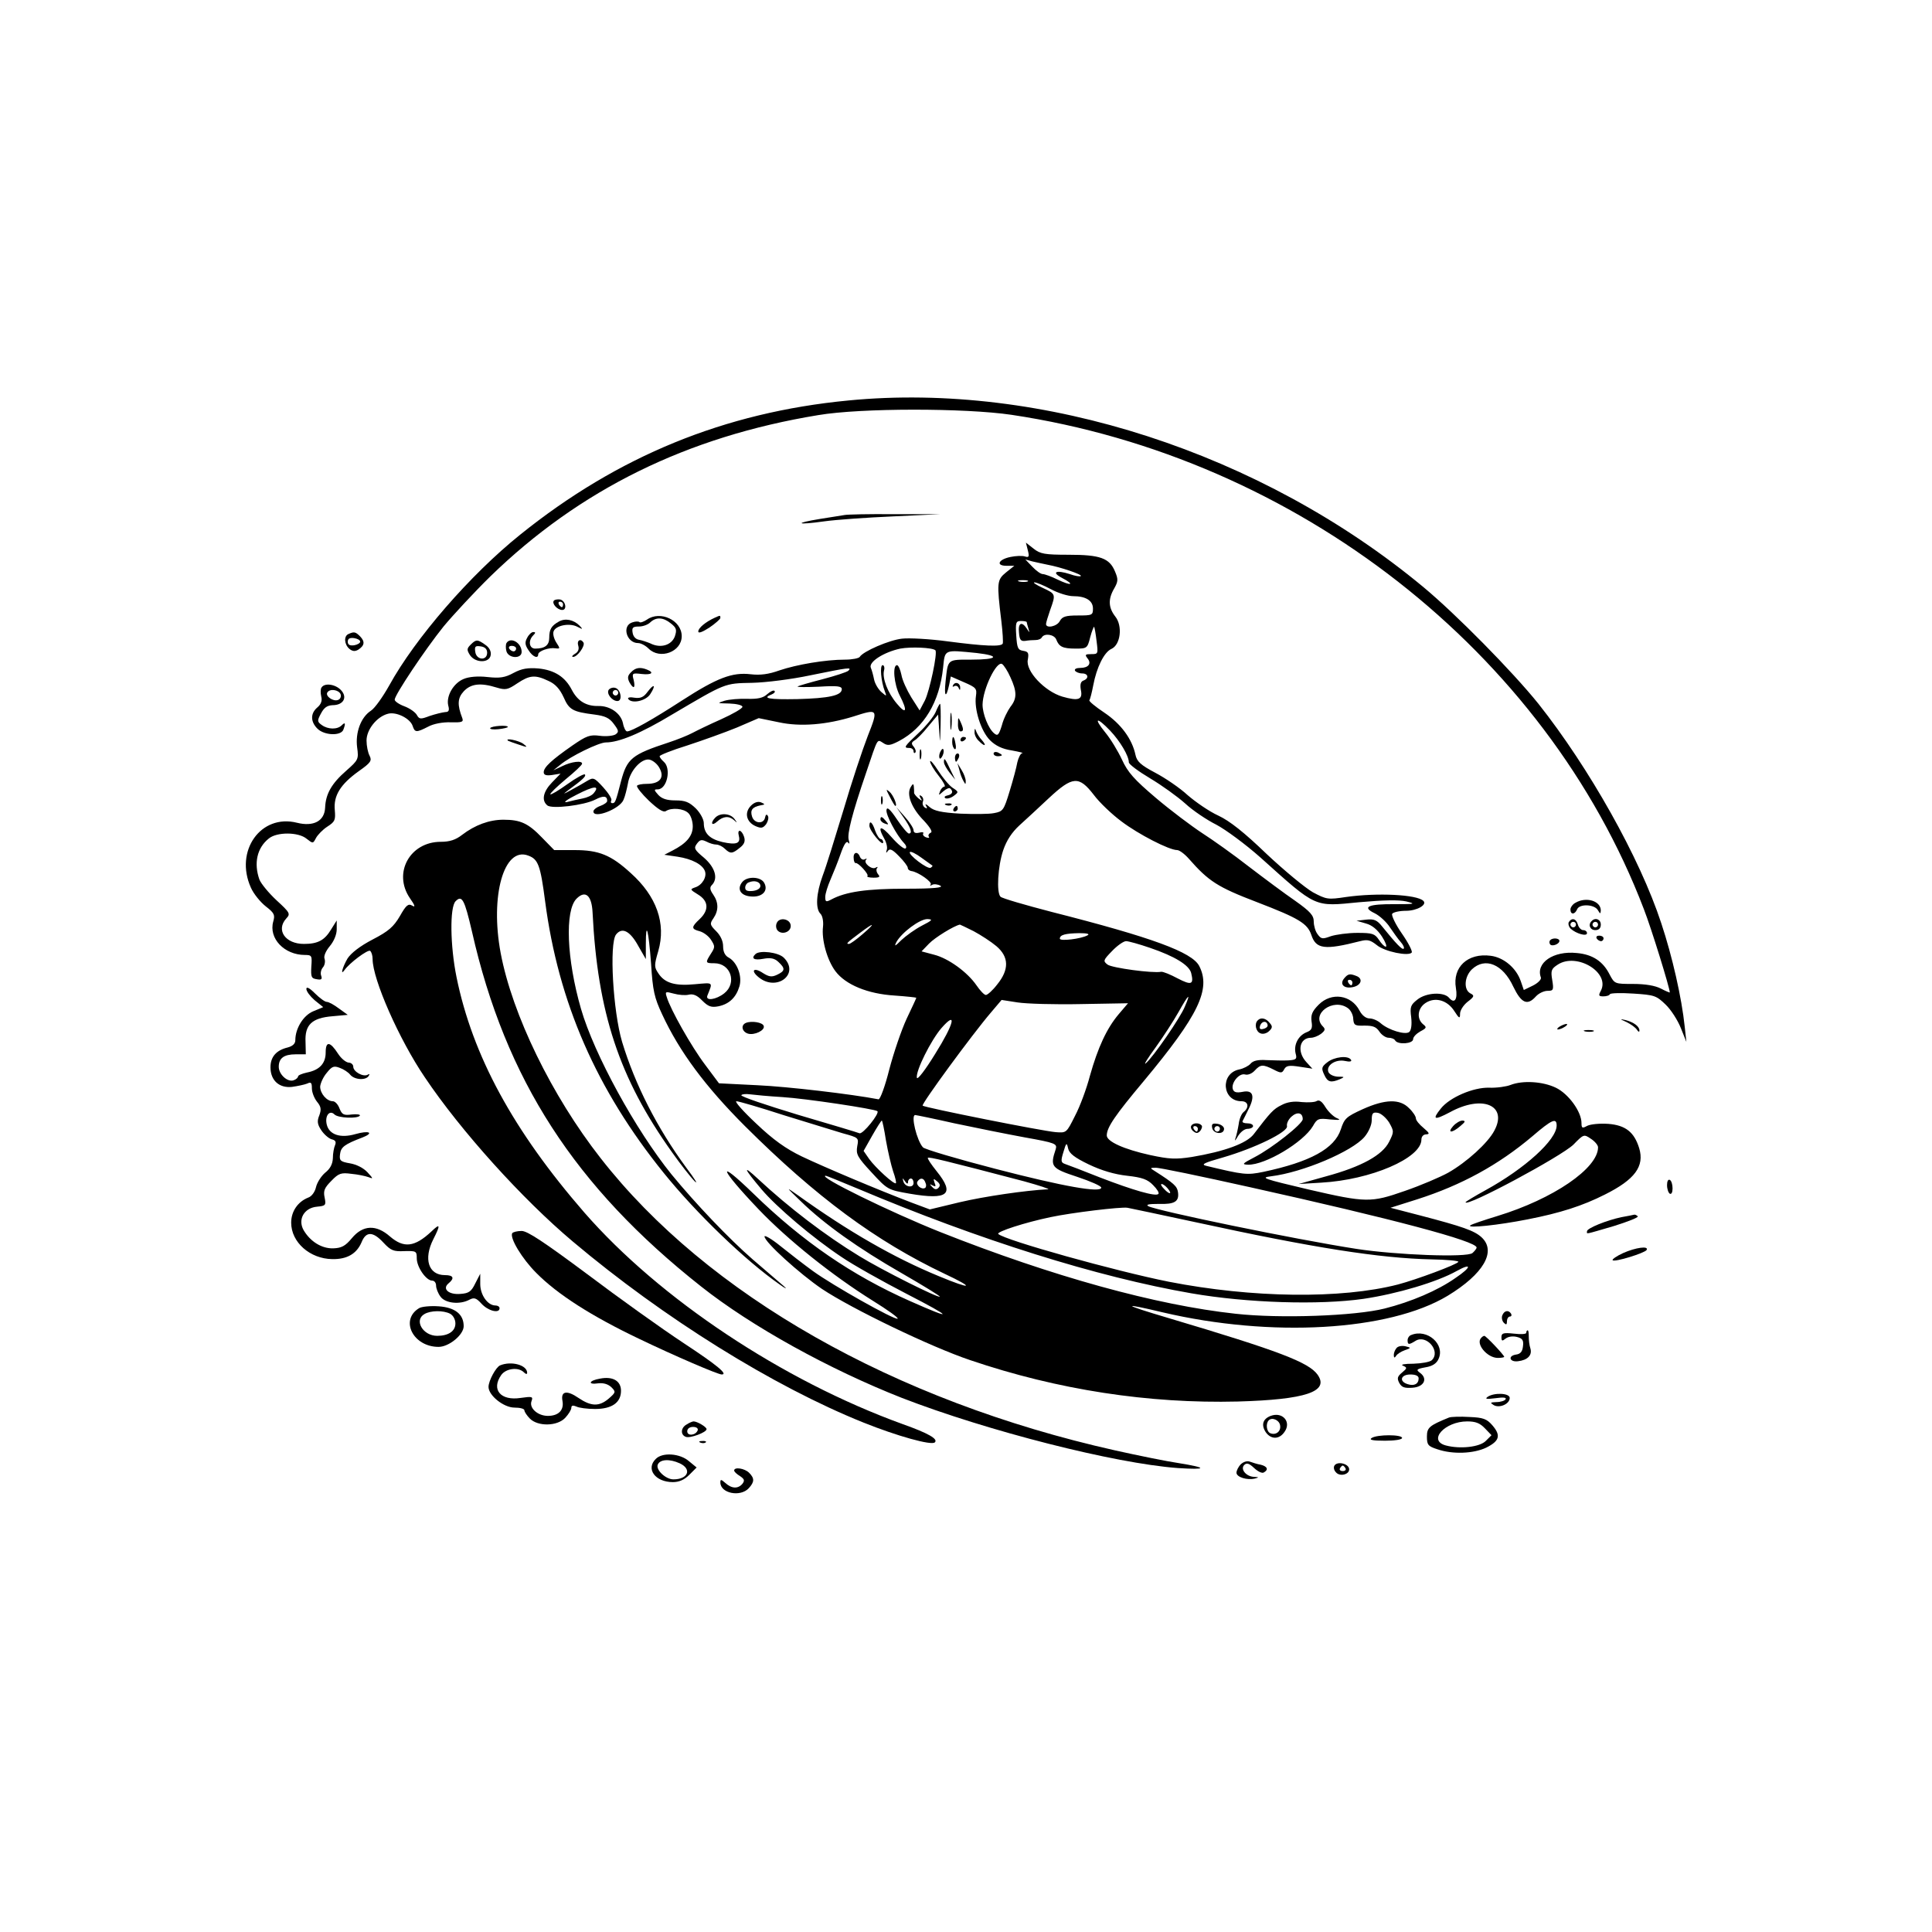 <?xml version="1.0" standalone="no"?>
<!DOCTYPE svg PUBLIC "-//W3C//DTD SVG 20010904//EN"
 "http://www.w3.org/TR/2001/REC-SVG-20010904/DTD/svg10.dtd">
<svg version="1.0" xmlns="http://www.w3.org/2000/svg"
 width="700pt" height="700pt" viewBox="0 0 700 700"
 preserveAspectRatio="xMidYMid meet">
<g transform="translate(0,700) scale(0.1,-0.1)"
fill="#000000" stroke="none">
<path d="M3074 5549 c-449 -43 -836 -202 -1189 -486 -182 -146 -381 -376 -475
-547 -23 -41 -52 -82 -66 -91 -37 -24 -57 -80 -50 -133 6 -43 4 -46 -39 -84
-54 -47 -75 -85 -77 -134 -2 -49 -42 -70 -102 -55 -131 33 -227 -102 -167
-235 10 -23 35 -53 54 -68 31 -24 34 -31 27 -55 -17 -61 40 -121 115 -121 25
0 26 -3 23 -42 -2 -38 0 -43 20 -46 16 -3 20 0 16 12 -4 9 -1 23 6 31 7 8 9
22 6 31 -4 9 4 28 19 46 15 18 25 42 25 61 l0 32 -20 -32 c-24 -40 -48 -53
-99 -53 -67 0 -102 50 -64 92 16 17 14 21 -35 66 -28 26 -56 60 -62 75 -21 59
-9 115 34 149 29 24 107 24 137 -1 23 -18 23 -18 34 3 6 11 24 30 41 41 28 18
30 24 27 60 -5 52 20 93 87 141 44 31 48 38 39 56 -6 11 -11 36 -11 55 0 40
38 87 78 97 30 8 80 -17 89 -44 8 -24 13 -25 56 -3 20 11 54 17 82 16 41 -1
47 1 42 15 -19 49 -17 73 5 97 26 28 61 32 119 14 33 -10 41 -8 75 15 45 30
65 32 113 9 25 -11 41 -29 55 -59 20 -46 33 -53 112 -63 38 -5 54 -12 70 -34
18 -24 19 -29 6 -38 -8 -5 -34 -8 -56 -5 -37 5 -49 0 -100 -35 -76 -53 -104
-79 -104 -97 0 -10 9 -13 30 -10 l31 5 -31 -32 c-32 -33 -39 -65 -17 -83 16
-14 133 0 174 21 29 15 43 14 43 -5 0 -5 -11 -13 -25 -18 -14 -5 -25 -14 -25
-20 0 -28 96 9 109 42 6 13 12 39 16 59 7 46 48 91 77 87 12 -2 29 -15 37 -30
20 -35 2 -58 -45 -58 -18 0 -34 -3 -36 -7 -2 -5 17 -29 43 -54 33 -31 52 -43
61 -38 21 14 65 10 82 -7 9 -8 16 -30 16 -48 0 -35 -23 -62 -74 -88 l-29 -15
48 -7 c52 -8 90 -28 99 -52 8 -21 -10 -51 -35 -59 -20 -7 -19 -8 10 -26 38
-23 41 -56 6 -89 -31 -29 -31 -36 0 -44 14 -4 32 -17 41 -31 15 -23 15 -27 0
-50 -21 -33 -21 -35 12 -35 60 0 83 -72 36 -109 -29 -23 -69 -29 -61 -8 20 50
23 47 -45 41 -72 -7 -110 4 -133 40 -15 22 -15 29 0 80 29 100 -6 199 -100
283 -71 65 -115 83 -203 83 l-74 0 -44 45 c-50 52 -78 65 -140 65 -51 0 -103
-19 -150 -55 -23 -18 -45 -25 -77 -25 -112 0 -174 -113 -112 -204 19 -27 21
-35 8 -27 -14 8 -22 1 -44 -38 -23 -39 -41 -55 -99 -85 -46 -24 -78 -49 -91
-69 -18 -31 -27 -64 -11 -42 18 26 84 75 93 70 5 -4 9 -17 9 -30 0 -73 96
-291 189 -428 130 -194 354 -442 536 -595 330 -278 727 -525 1053 -656 122
-49 247 -84 259 -72 13 12 -23 33 -116 66 -436 158 -881 454 -1154 767 -257
296 -405 568 -463 853 -23 113 -25 254 -3 275 23 23 32 6 59 -110 121 -536
373 -925 830 -1286 183 -145 466 -301 728 -404 310 -120 770 -237 999 -254
108 -7 109 1 3 18 -41 6 -145 27 -230 46 -800 179 -1478 564 -1864 1059 -177
226 -320 520 -362 743 -39 208 12 387 100 353 36 -13 44 -35 61 -165 48 -367
186 -683 430 -985 118 -146 294 -316 420 -404 22 -16 29 -18 15 -6 -14 12 -65
56 -114 98 -85 74 -206 201 -293 307 -130 161 -280 434 -328 600 -52 180 -59
356 -16 399 32 32 55 12 58 -50 18 -362 96 -600 288 -869 31 -44 68 -91 82
-105 14 -14 0 9 -31 50 -105 143 -185 300 -232 455 -33 111 -47 356 -22 389
22 28 51 13 81 -42 l27 -47 0 54 c0 90 10 51 19 -71 6 -98 12 -123 40 -183 63
-136 157 -262 300 -405 259 -258 475 -417 723 -535 113 -53 100 -59 -20 -9
-163 67 -328 162 -512 294 -44 31 -44 31 11 -22 85 -83 209 -171 366 -261 78
-45 140 -83 138 -85 -5 -6 -211 97 -292 147 -123 75 -253 174 -367 280 -57 53
-52 39 13 -38 55 -65 187 -177 291 -246 41 -28 146 -87 235 -133 169 -87 174
-98 12 -26 -210 93 -389 216 -566 388 -138 134 -125 94 17 -55 106 -111 266
-239 413 -331 55 -34 97 -64 91 -66 -13 -4 -234 120 -307 173 -33 24 -86 65
-117 90 -32 26 -58 41 -58 35 0 -20 127 -135 208 -190 108 -72 394 -210 537
-258 318 -108 647 -158 970 -150 246 7 332 36 289 97 -32 45 -139 86 -539 205
-169 50 -177 58 -22 21 392 -92 819 -68 1032 60 130 79 178 161 123 212 -26
24 -69 39 -222 79 l-108 28 98 31 c159 51 293 124 416 228 71 61 88 68 88 39
0 -52 -115 -156 -257 -234 -40 -22 -73 -42 -73 -44 0 -20 347 166 391 209 37
38 38 38 63 21 14 -9 26 -23 26 -31 0 -76 -162 -187 -365 -249 -49 -15 -94
-30 -98 -34 -13 -11 102 1 208 22 118 23 199 49 280 90 108 54 144 102 124
168 -18 58 -49 83 -112 88 -31 2 -63 -1 -76 -7 -18 -10 -21 -9 -21 10 0 41
-47 106 -93 128 -48 23 -120 27 -164 10 -15 -6 -50 -11 -77 -10 -57 2 -144
-35 -176 -76 -32 -40 -24 -43 33 -13 118 65 211 25 161 -67 -23 -44 -100 -114
-167 -152 -29 -16 -99 -46 -157 -66 -123 -43 -140 -43 -348 5 -165 39 -177 43
-137 48 115 14 294 90 339 143 15 18 26 43 26 60 0 26 4 30 22 27 12 -2 30
-18 41 -35 18 -32 18 -34 0 -70 -24 -48 -99 -90 -228 -125 l-100 -28 82 5
c180 10 363 89 363 156 0 11 7 19 18 19 13 1 11 5 -10 23 -16 13 -28 28 -28
35 0 7 -11 24 -25 37 -33 34 -86 33 -168 -4 -59 -27 -66 -33 -79 -73 -23 -70
-111 -118 -281 -154 -59 -12 -70 -11 -207 22 -20 5 -7 11 60 30 117 34 238 93
233 114 -2 9 5 24 16 34 21 19 41 15 41 -9 0 -17 -111 -105 -175 -138 -44 -23
-47 -26 -23 -27 63 -1 200 81 235 140 15 27 20 29 62 24 36 -3 41 -2 24 5 -13
6 -31 24 -41 40 -12 20 -22 27 -31 22 -7 -5 -32 -6 -55 -4 -28 4 -53 0 -73
-11 -29 -14 -40 -26 -101 -106 -26 -33 -105 -62 -224 -82 -59 -9 -81 -8 -151
7 -95 21 -157 49 -157 71 0 29 30 73 134 197 199 239 244 333 201 417 -26 50
-169 103 -535 196 -96 25 -179 49 -185 55 -15 15 -10 110 10 169 12 35 31 64
58 89 22 20 70 64 107 99 86 80 109 82 163 12 20 -27 65 -70 100 -96 62 -47
173 -104 202 -104 8 0 27 -14 42 -31 72 -82 104 -103 248 -158 151 -58 182
-77 196 -118 17 -52 48 -56 177 -23 27 7 37 4 60 -14 28 -24 117 -42 127 -27
3 5 -13 36 -36 69 -23 33 -38 65 -35 71 4 6 27 11 50 11 40 0 78 22 63 36 -23
23 -167 30 -280 14 -66 -10 -71 -9 -120 17 -28 16 -103 78 -168 139 -81 78
-134 120 -175 139 -33 15 -82 49 -111 74 -28 26 -81 62 -117 81 -53 28 -67 41
-72 65 -12 57 -52 112 -113 153 -33 22 -57 42 -54 45 3 4 9 28 14 54 12 64 39
120 66 132 33 15 41 83 14 117 -25 32 -27 63 -4 102 14 25 15 33 3 61 -20 49
-54 61 -168 61 -87 0 -103 3 -127 22 l-28 22 7 -28 c6 -23 4 -27 -11 -22 -10
3 -33 2 -52 -2 -44 -9 -54 -32 -14 -32 l28 0 -30 -24 c-33 -27 -34 -36 -17
-176 5 -41 7 -78 5 -82 -6 -12 -68 -9 -198 8 -66 9 -141 13 -167 10 -46 -5
-141 -46 -153 -66 -3 -5 -27 -10 -53 -10 -72 0 -176 -18 -238 -39 -39 -14 -69
-18 -104 -14 -67 8 -122 -13 -249 -95 -108 -70 -183 -112 -199 -112 -5 0 -12
13 -15 30 -8 36 -47 63 -89 62 -44 -1 -75 18 -96 58 -24 47 -62 72 -121 78
-38 3 -60 0 -90 -16 -31 -17 -50 -20 -95 -15 -35 4 -67 1 -86 -7 -37 -15 -64
-62 -56 -96 5 -18 2 -24 -11 -24 -10 -1 -35 -7 -56 -14 -34 -13 -38 -12 -47 4
-6 10 -26 24 -45 31 -19 7 -35 18 -35 24 0 17 111 183 177 265 34 41 110 123
169 181 324 315 713 507 1189 585 154 26 530 26 700 1 1034 -155 1935 -859
2291 -1791 27 -69 94 -286 94 -302 0 -1 -15 5 -32 14 -21 11 -57 17 -101 17
-66 0 -67 0 -85 34 -24 48 -62 73 -119 78 -85 9 -150 -36 -130 -89 2 -7 -11
-20 -29 -29 l-33 -16 -11 32 c-16 47 -61 86 -109 92 -83 11 -139 -41 -126
-117 7 -41 -5 -59 -25 -35 -19 22 -83 19 -115 -7 -24 -19 -27 -26 -22 -64 3
-27 0 -47 -7 -53 -14 -12 -76 7 -104 32 -10 9 -28 17 -40 17 -13 0 -27 11 -36
28 -30 58 -102 68 -148 22 -24 -24 -29 -37 -26 -61 4 -25 0 -32 -18 -39 -30
-12 -47 -45 -40 -76 6 -21 3 -24 -26 -26 -18 -1 -54 0 -79 1 -31 2 -49 -2 -58
-13 -7 -8 -26 -18 -42 -21 -69 -15 -61 -115 9 -115 25 0 29 -22 8 -39 -8 -6
-16 -26 -18 -44 -3 -18 -8 -41 -12 -52 -4 -11 0 -8 9 8 9 15 24 27 35 27 11 0
20 5 20 10 0 6 -9 10 -21 10 -11 0 -19 3 -17 8 2 4 12 23 22 44 24 47 16 70
-22 62 -21 -4 -31 -2 -35 9 -8 22 22 60 44 54 10 -3 25 3 35 14 21 23 30 23
68 4 27 -14 31 -14 39 1 7 13 18 15 56 9 l46 -7 -22 24 c-35 38 -25 88 17 88
9 0 25 6 36 14 15 12 17 17 7 27 -45 45 38 105 91 66 10 -7 19 -25 19 -39 2
-23 6 -25 41 -24 30 0 42 -4 54 -22 8 -12 23 -22 33 -22 10 0 21 -4 24 -10 10
-16 65 -12 65 5 0 8 12 20 26 28 23 12 24 15 10 26 -24 20 -20 58 9 77 35 23
79 10 104 -29 18 -28 21 -29 21 -10 0 12 12 31 27 43 25 19 26 23 10 31 -25
14 -21 61 6 87 48 45 112 19 150 -63 29 -60 51 -70 82 -35 10 11 29 20 42 20
21 0 23 3 17 39 -6 35 -3 41 20 56 69 45 191 -29 156 -95 -9 -17 -8 -20 9 -20
11 0 22 3 24 8 3 4 41 5 86 2 75 -5 82 -7 116 -40 19 -18 44 -57 55 -85 l20
-50 -6 55 c-11 105 -45 255 -85 375 -78 238 -262 564 -445 795 -94 117 -299
325 -417 423 -587 487 -1382 744 -2083 676z m721 -595 c49 -9 127 -36 121 -41
-2 -3 -21 0 -40 7 -50 16 -68 7 -28 -14 48 -25 34 -30 -16 -6 -22 11 -47 20
-54 20 -7 0 -24 12 -38 27 l-25 26 25 -7 c14 -3 39 -9 55 -12z m-72 -61 c-7
-2 -21 -2 -30 0 -10 3 -4 5 12 5 17 0 24 -2 18 -5z m85 -28 c26 -14 62 -25 80
-25 46 0 72 -16 72 -45 0 -24 -3 -25 -55 -25 -44 0 -56 -4 -65 -20 -10 -20
-50 -28 -50 -11 0 5 7 28 15 51 21 58 20 58 -27 80 -24 11 -37 20 -30 20 7 0
34 -11 60 -25z m-88 -119 c0 -2 3 -13 6 -23 5 -17 5 -17 -6 0 -18 27 -32 20
-28 -15 2 -27 7 -32 23 -30 11 2 28 3 37 3 10 0 20 4 23 10 10 16 45 10 52 -8
10 -26 23 -33 70 -33 41 0 43 1 53 41 6 23 13 39 14 38 2 -2 6 -25 9 -51 6
-47 6 -48 -19 -48 -22 0 -24 -2 -14 -15 16 -19 4 -35 -26 -35 -14 0 -22 -4
-19 -10 3 -5 15 -10 26 -10 22 0 26 -18 4 -26 -10 -4 -12 -15 -9 -33 8 -36 -8
-42 -67 -25 -64 19 -134 93 -125 134 4 24 2 29 -17 32 -19 3 -22 10 -25 56 -3
47 -1 52 17 52 12 0 21 -2 21 -4z m-331 -102 c9 -8 -21 -148 -38 -182 l-19
-36 -30 47 c-16 26 -33 63 -36 82 -4 19 -11 35 -16 35 -17 0 -11 -69 10 -110
29 -56 24 -71 -10 -30 -34 40 -54 93 -47 121 3 10 0 19 -5 19 -11 0 -6 -59 8
-95 7 -19 7 -19 -13 -2 -11 10 -23 30 -26 45 -3 15 -8 34 -12 43 -8 21 47 56
107 69 38 7 116 4 127 -6z m150 -10 c87 -10 76 -24 -19 -24 -89 0 -85 3 -94
-79 -6 -56 2 -63 13 -12 l6 30 48 -21 c44 -19 47 -23 43 -50 -7 -47 18 -127
51 -160 20 -20 45 -32 79 -37 27 -5 44 -9 38 -10 -6 0 -14 -16 -18 -33 -3 -18
-16 -66 -28 -105 -21 -69 -24 -73 -56 -79 -19 -4 -74 -4 -123 -2 -68 4 -95 10
-111 24 -12 11 -18 13 -13 5 6 -10 4 -12 -4 -7 -7 5 -10 14 -7 22 3 7 0 16 -6
20 -7 5 -8 2 -3 -7 8 -12 6 -12 -8 -1 -9 8 -16 17 -15 20 0 4 0 14 -1 22 -1
12 -4 11 -12 -3 -15 -26 4 -76 49 -121 23 -25 32 -41 24 -43 -6 -3 -10 -9 -7
-14 4 -5 -1 -6 -9 -3 -9 3 -14 10 -11 14 3 5 -4 6 -15 3 -13 -3 -20 0 -20 9 0
7 -14 29 -31 48 l-31 35 26 -37 c26 -37 33 -58 19 -58 -5 0 -24 23 -43 51 -24
36 -36 47 -38 35 -4 -17 37 -93 63 -120 8 -8 11 -17 6 -20 -5 -4 -28 15 -50
40 -40 46 -54 43 -27 -5 8 -14 12 -32 9 -40 -4 -12 -2 -13 4 -4 7 10 17 5 41
-20 17 -17 31 -36 31 -41 0 -6 6 -11 13 -12 25 -3 78 -41 70 -49 -4 -5 -1 -5
5 -1 7 4 21 2 30 -3 13 -7 -23 -11 -127 -11 -140 0 -216 -11 -268 -39 -19 -10
-22 -9 -22 9 0 12 9 40 19 63 10 23 27 65 37 94 12 34 21 48 27 40 5 -7 6 -3
2 10 -6 22 12 94 63 243 44 130 39 122 62 108 16 -11 26 -9 57 7 91 48 147
141 160 266 7 67 2 65 122 53z m122 -88 c24 -52 24 -77 0 -107 -10 -14 -25
-43 -31 -67 -11 -35 -15 -40 -28 -29 -21 17 -42 71 -42 104 1 57 51 160 71
147 6 -4 20 -25 30 -48z m-587 24 c-5 -5 -48 -19 -94 -31 -47 -12 -87 -24 -90
-26 -3 -3 32 -3 78 -1 65 4 82 2 82 -9 0 -23 -47 -33 -161 -36 -103 -2 -130 3
-93 17 9 4 14 9 10 13 -3 3 -15 -2 -26 -12 -15 -14 -34 -18 -73 -17 -28 1 -65
-2 -82 -7 -28 -9 -27 -9 18 -10 26 -1 47 -6 47 -12 0 -6 -35 -26 -77 -45 -43
-19 -90 -42 -105 -50 -15 -8 -54 -24 -85 -34 -134 -44 -151 -58 -173 -141 -19
-74 -21 -79 -31 -79 -6 0 -7 4 -4 10 3 5 -10 26 -29 47 -33 36 -36 37 -58 24
-13 -8 -39 -23 -58 -33 -31 -17 -32 -17 -11 -1 52 38 66 51 60 57 -3 3 -31
-12 -63 -35 -32 -23 -59 -39 -62 -37 -2 3 23 27 55 54 33 27 60 52 60 57 1 12
-38 8 -72 -9 l-32 -15 25 20 c37 31 140 81 165 81 48 0 127 33 240 101 195
115 189 113 290 115 50 1 144 13 210 27 142 29 152 30 139 17z m70 -237 c-19
-49 -59 -169 -88 -268 -30 -99 -63 -206 -75 -237 -24 -65 -27 -121 -8 -139 7
-7 11 -27 9 -46 -6 -48 15 -122 45 -162 37 -49 117 -82 214 -88 43 -3 79 -7
79 -8 0 -2 -16 -36 -35 -76 -19 -41 -47 -123 -63 -184 -15 -60 -33 -109 -39
-108 -99 19 -329 46 -438 51 l-140 7 -50 67 c-50 66 -126 201 -139 245 -7 21
-5 21 25 13 18 -5 42 -7 54 -4 16 4 31 -2 49 -21 22 -22 33 -26 59 -21 39 8
64 32 76 72 11 37 -8 87 -38 104 -14 7 -21 21 -21 41 0 19 -9 39 -25 55 -23
23 -24 27 -10 47 19 28 19 57 -1 86 -12 17 -13 26 -5 34 24 24 12 64 -28 99
-35 29 -38 35 -26 51 11 15 17 16 34 8 11 -6 27 -11 36 -11 9 0 23 -7 31 -15
20 -19 27 -19 54 3 17 13 21 24 16 40 -9 27 -26 30 -19 3 7 -27 -9 -33 -59
-22 -47 11 -68 32 -68 69 0 13 -13 37 -29 53 -24 23 -38 29 -74 29 -31 0 -49
6 -62 20 -16 18 -16 20 -2 20 34 0 50 76 22 100 -8 7 -15 16 -15 20 0 4 45 22
100 39 55 18 136 47 180 65 l79 34 73 -15 c78 -17 173 -9 270 21 90 29 91 28
52 -71z m878 20 c37 -39 68 -92 68 -115 0 -7 35 -33 77 -58 42 -25 99 -66 127
-91 28 -26 79 -60 113 -77 34 -18 106 -71 160 -119 205 -184 193 -178 357
-162 89 8 144 9 171 3 36 -9 32 -10 -40 -10 -98 1 -122 -10 -74 -33 18 -9 43
-32 55 -51 13 -19 30 -43 39 -53 9 -10 14 -21 11 -24 -5 -6 -27 17 -78 80 -19
24 -30 28 -58 25 l-35 -4 34 -10 c23 -6 42 -23 58 -47 13 -20 19 -37 14 -37
-5 0 -16 11 -25 25 -15 22 -23 25 -78 25 -34 0 -77 -6 -96 -12 -30 -11 -35
-11 -48 7 -8 10 -14 31 -14 46 0 22 -12 36 -67 75 -38 26 -113 82 -168 124
-55 43 -131 97 -170 122 -38 25 -114 82 -167 127 -79 67 -102 93 -123 139 -14
30 -41 75 -61 99 -43 53 -31 57 18 6z m-1871 -227 c-6 -8 -24 -16 -40 -19 -16
-3 -42 -9 -57 -13 -16 -3 0 9 36 27 62 32 85 34 61 5z m1227 -262 c2 -1 -1 -5
-6 -8 -11 -7 -84 49 -75 57 3 3 22 -6 42 -21 20 -14 37 -27 39 -28z m-38 -218
c-25 -13 -58 -37 -74 -52 -23 -23 -27 -25 -18 -7 19 34 84 83 112 83 21 -1 19
-4 -20 -24z m-215 -31 c-22 -19 -44 -35 -49 -35 -12 0 -8 4 40 40 53 40 58 37
9 -5z m403 11 c26 -14 63 -38 82 -54 46 -39 47 -85 3 -139 -16 -21 -35 -38
-41 -38 -6 0 -21 16 -34 35 -33 48 -102 98 -154 111 l-45 12 27 28 c21 22 91
65 112 69 1 0 24 -11 50 -24z m412 -15 c-24 -13 -100 -22 -100 -12 0 14 20 19
70 20 29 0 40 -3 30 -8z m226 -45 c91 -31 143 -63 150 -92 10 -41 1 -45 -49
-19 -26 14 -53 25 -60 24 -30 -6 -178 14 -194 26 -17 13 -16 16 16 49 19 20
42 36 51 36 9 0 48 -11 86 -24z m127 -213 c-16 -40 -116 -185 -142 -206 -8 -6
8 20 36 58 28 39 65 96 83 128 37 66 46 73 23 20z m-377 9 l171 3 -34 -40
c-43 -51 -75 -120 -104 -223 -12 -46 -36 -111 -54 -145 -31 -62 -31 -62 -70
-59 -49 4 -475 89 -482 96 -6 5 181 260 247 337 l39 46 58 -9 c32 -5 135 -8
229 -6z m-528 -181 c-35 -57 -64 -95 -66 -86 -5 24 51 136 89 180 58 66 46 16
-23 -94z m-553 -156 c83 -5 335 -43 344 -51 9 -8 -53 -85 -65 -80 -7 3 -107
33 -223 67 -115 35 -208 66 -205 71 3 4 17 5 32 3 15 -2 67 -7 117 -10z m3
-65 c87 -27 183 -56 215 -66 58 -16 59 -16 53 -47 -5 -29 0 -39 52 -95 58 -63
59 -63 138 -77 139 -24 165 -2 98 81 -20 25 -35 47 -32 49 4 4 62 -10 348 -85
58 -16 97 -29 87 -29 -81 -4 -231 -26 -320 -47 l-108 -26 -67 25 c-121 46
-315 128 -397 167 -58 28 -103 60 -165 119 -47 44 -79 80 -72 81 8 0 84 -22
170 -50z m620 -30 c75 -16 190 -39 255 -51 112 -20 118 -23 112 -43 -21 -63
-16 -69 78 -100 48 -16 87 -33 87 -39 0 -20 -137 4 -383 68 -139 36 -257 71
-263 78 -22 24 -45 117 -28 117 3 0 67 -13 142 -30z m-248 -62 c7 -40 19 -91
26 -112 8 -22 12 -41 10 -43 -6 -6 -73 55 -97 88 l-20 29 31 55 c17 30 33 55
35 55 2 0 9 -33 15 -72z m735 -87 c46 -22 93 -36 139 -41 54 -6 74 -13 94 -34
14 -14 23 -28 19 -32 -10 -10 -90 13 -212 60 -60 24 -118 46 -127 49 -14 5
-15 11 -5 43 10 34 12 36 17 13 4 -18 23 -33 75 -58z m582 -82 c518 -115 823
-196 823 -219 0 -4 -7 -13 -15 -20 -20 -17 -277 -7 -420 15 -220 34 -724 138
-755 155 -9 6 4 8 38 8 59 -2 75 9 70 43 -3 21 -15 32 -84 76 -18 11 -18 12 3
12 12 1 165 -31 340 -70z m-1421 -5 c443 -187 870 -321 1211 -380 202 -35 462
-43 623 -20 122 18 267 61 338 101 56 31 54 14 -4 -25 -65 -46 -162 -87 -257
-111 -107 -27 -379 -37 -540 -19 -287 31 -664 135 -1070 296 -181 72 -450 204
-415 204 3 0 54 -21 114 -46z m184 24 c0 6 5 12 10 12 6 0 10 -7 10 -16 0 -20
-32 -15 -37 6 -4 13 -3 13 6 0 7 -10 11 -11 11 -2z m63 -3 c4 -8 3 -16 -1 -19
-13 -8 -35 11 -28 23 10 15 23 14 29 -4z m47 -19 c-7 -7 -14 -6 -22 3 -11 11
-10 12 1 6 11 -6 13 -4 7 10 -5 15 -4 16 9 5 11 -9 13 -16 5 -24z m830 -1 c19
-22 8 -25 -12 -3 -10 10 -14 18 -9 18 5 0 14 -7 21 -15z m105 -124 c423 -92
664 -130 852 -134 55 -1 99 -5 97 -9 -6 -10 -151 -64 -219 -82 -206 -53 -528
-49 -830 10 -191 38 -593 150 -618 173 -8 8 98 42 189 61 75 16 256 38 279 34
11 -2 124 -26 250 -53z"/>
<path d="M3454 4519 c-4 -7 -3 -9 4 -5 5 3 13 0 15 -6 4 -9 6 -10 6 -1 1 17
-16 25 -25 12z"/>
<path d="M3390 4420 c-7 -16 -34 -50 -61 -75 -53 -50 -57 -55 -34 -55 8 0 15
-5 15 -12 0 -6 3 -8 6 -5 4 4 1 13 -5 21 -10 11 -9 16 2 23 8 4 31 27 50 51
l36 43 4 -58 c3 -52 3 -50 5 20 1 42 0 77 -2 77 -2 0 -9 -13 -16 -30z"/>
<path d="M3443 4385 c0 -27 2 -38 4 -22 2 15 2 37 0 50 -2 12 -4 0 -4 -28z"/>
<path d="M3471 4378 c-1 -16 4 -28 9 -28 12 0 12 8 0 35 -8 18 -9 17 -9 -7z"/>
<path d="M3531 4348 c-1 -9 6 -24 15 -32 21 -22 31 -20 12 2 -9 9 -18 24 -21
32 -4 12 -6 12 -6 -2z"/>
<path d="M3450 4311 c0 -11 4 -22 9 -25 4 -3 6 6 3 19 -5 30 -12 33 -12 6z"/>
<path d="M3480 4319 c0 -5 5 -7 10 -4 6 3 10 8 10 11 0 2 -4 4 -10 4 -5 0 -10
-5 -10 -11z"/>
<path d="M3332 4265 c0 -16 2 -22 5 -12 2 9 2 23 0 30 -3 6 -5 -1 -5 -18z"/>
<path d="M3406 4274 c-4 -9 -4 -19 -1 -22 2 -3 7 3 11 12 4 9 4 19 1 22 -2 3
-7 -3 -11 -12z"/>
<path d="M3600 4270 c0 -6 7 -10 15 -10 8 0 15 2 15 4 0 2 -7 6 -15 10 -8 3
-15 1 -15 -4z"/>
<path d="M3460 4255 c0 -8 2 -15 4 -15 2 0 6 7 10 15 3 8 1 15 -4 15 -6 0 -10
-7 -10 -15z"/>
<path d="M3370 4241 c0 -7 14 -31 31 -52 17 -21 26 -39 21 -39 -5 0 -13 -8
-16 -17 -6 -16 -6 -16 12 0 10 9 22 14 25 10 12 -11 8 -21 -10 -25 -10 -2 -13
-6 -8 -10 6 -3 19 0 30 8 19 14 19 15 -4 30 -13 9 -36 37 -52 62 -16 25 -29
40 -29 33z"/>
<path d="M3420 4239 c0 -8 10 -25 21 -39 l20 -25 -17 35 c-20 43 -24 47 -24
29z"/>
<path d="M3476 4210 c3 -14 10 -32 15 -40 7 -13 8 -13 8 0 0 8 -6 26 -15 40
l-15 25 7 -25z"/>
<path d="M3224 4113 c9 -18 18 -33 20 -33 9 0 -8 41 -22 52 -13 11 -12 8 2
-19z"/>
<path d="M3192 4100 c0 -14 2 -19 5 -12 2 6 2 18 0 25 -3 6 -5 1 -5 -13z"/>
<path d="M3428 4083 c7 -3 16 -2 19 1 4 3 -2 6 -13 5 -11 0 -14 -3 -6 -6z"/>
<path d="M3455 4070 c-3 -5 -1 -10 4 -10 6 0 11 5 11 10 0 6 -2 10 -4 10 -3 0
-8 -4 -11 -10z"/>
<path d="M3190 4031 c0 -5 7 -12 16 -15 14 -5 15 -4 4 9 -14 17 -20 19 -20 6z"/>
<path d="M3150 4008 c0 -17 49 -77 50 -60 0 6 -4 12 -9 12 -5 0 -14 14 -20 30
-10 31 -21 40 -21 18z"/>
<path d="M3093 3891 c0 -11 4 -19 7 -18 9 3 49 -41 43 -47 -4 -3 6 -6 22 -6
22 0 25 3 16 13 -6 8 -7 18 -3 22 4 5 1 5 -6 1 -14 -8 -45 18 -34 29 4 5 2 5
-4 2 -7 -4 -14 0 -18 8 -8 22 -25 18 -23 -4z"/>
<path d="M2721 4081 c-25 -25 -17 -59 16 -74 21 -9 27 -8 39 7 7 11 10 24 6
30 -4 7 -8 5 -10 -6 -5 -25 -39 -22 -47 3 -8 24 1 35 30 41 18 3 18 4 2 11
-11 4 -24 0 -36 -12z"/>
<path d="M2592 4038 c-19 -19 -14 -33 6 -15 22 20 43 22 62 5 12 -11 12 -10 1
5 -15 20 -51 23 -69 5z"/>
<path d="M2690 3805 c-21 -25 -8 -50 30 -53 41 -4 65 20 49 49 -12 23 -61 25
-79 4z m65 -15 c0 -9 -11 -16 -27 -18 -20 -2 -28 1 -28 12 0 8 6 17 13 19 21
9 42 2 42 -13z"/>
<path d="M2814 3655 c-4 -9 -2 -21 4 -27 16 -16 47 -5 47 17 0 26 -42 34 -51
10z"/>
<path d="M2737 3543 c-17 -16 -4 -23 28 -17 27 5 41 2 55 -11 26 -24 25 -33
-5 -47 -19 -9 -29 -7 -50 6 -34 23 -47 10 -16 -15 65 -53 150 12 91 71 -20 20
-88 28 -103 13z"/>
<path d="M2703 3294 c-20 -8 -15 -32 7 -39 23 -7 63 12 57 28 -4 13 -44 19
-64 11z"/>
<path d="M3060 5134 c-8 -1 -48 -8 -88 -14 -98 -16 -86 -23 14 -9 43 6 156 14
249 18 l170 8 -165 0 c-91 1 -172 -1 -180 -3z"/>
<path d="M2007 4824 c-9 -10 12 -34 30 -34 19 0 12 34 -8 38 -8 1 -18 0 -22
-4z m33 -14 c0 -5 -2 -10 -4 -10 -3 0 -8 5 -11 10 -3 6 -1 10 4 10 6 0 11 -4
11 -10z"/>
<path d="M2344 4755 c-12 -8 -24 -12 -27 -9 -3 3 -15 3 -26 -1 -39 -12 -21
-75 21 -75 10 0 27 -9 38 -20 41 -41 120 -12 120 45 0 58 -78 94 -126 60z m87
-14 c20 -16 22 -23 14 -47 -12 -32 -52 -44 -89 -25 -12 5 -30 11 -41 13 -12 2
-21 12 -23 26 -3 18 1 22 23 22 15 0 33 7 41 15 21 20 47 19 75 -4z"/>
<path d="M2590 4762 c-33 -15 -60 -37 -60 -50 0 -8 15 -2 40 14 22 15 40 31
40 35 0 10 0 10 -20 1z"/>
<path d="M2025 4748 c-27 -15 -35 -28 -35 -59 0 -27 -16 -39 -51 -39 -22 0
-26 29 -7 48 9 9 9 12 0 12 -6 0 -16 -9 -22 -21 -9 -16 -8 -26 5 -45 15 -24
35 -32 35 -15 0 12 39 26 63 22 17 -2 17 -1 2 22 -8 13 -13 31 -9 40 8 21 58
31 86 16 20 -10 21 -10 8 4 -22 22 -52 28 -75 15z"/>
<path d="M1263 4703 c-18 -7 -16 -38 3 -54 11 -9 20 -10 32 -3 23 15 25 29 7
48 -17 17 -22 18 -42 9z m42 -28 c0 -5 -10 -11 -22 -13 -16 -2 -23 2 -23 13 0
11 7 15 23 13 12 -2 22 -7 22 -13z"/>
<path d="M1705 4664 c-14 -14 -14 -19 -2 -38 20 -29 71 -29 75 1 2 13 -5 27
-20 37 -28 20 -33 20 -53 0z m60 -29 c0 -30 -39 -27 -43 3 -3 20 0 23 20 20
15 -2 23 -10 23 -23z"/>
<path d="M1835 4670 c-3 -6 -3 -19 0 -30 8 -26 55 -28 55 -2 0 33 -40 56 -55
32z m35 -20 c0 -5 -4 -10 -9 -10 -6 0 -13 5 -16 10 -3 6 1 10 9 10 9 0 16 -4
16 -10z"/>
<path d="M2095 4661 c4 -13 0 -23 -12 -30 -10 -6 -13 -11 -6 -11 15 0 44 40
37 52 -10 16 -25 8 -19 -11z"/>
<path d="M2286 4564 c-12 -12 -13 -20 -6 -35 15 -27 23 -24 16 7 -7 25 -5 26
29 22 36 -4 47 5 19 16 -25 10 -42 7 -58 -10z"/>
<path d="M1165 4509 c-4 -5 -4 -20 -1 -33 4 -15 -1 -28 -14 -39 -26 -22 -25
-52 0 -77 25 -25 85 -27 94 -4 9 24 7 29 -6 16 -16 -16 -50 -15 -72 1 -17 12
-17 16 -3 42 11 21 22 29 42 30 39 0 55 28 31 54 -20 22 -60 28 -71 10z m69
-24 c3 -9 -1 -18 -9 -21 -18 -7 -47 14 -39 27 9 15 41 10 48 -6z"/>
<path d="M2346 4493 c-14 -19 -25 -24 -47 -21 -15 3 -26 1 -23 -4 12 -19 64
-8 80 17 22 34 14 40 -10 8z"/>
<path d="M2205 4500 c-8 -14 13 -40 32 -40 20 0 12 44 -9 48 -9 2 -19 -2 -23
-8z m35 -10 c0 -5 -4 -10 -10 -10 -5 0 -10 5 -10 10 0 6 5 10 10 10 6 0 10 -4
10 -10z"/>
<path d="M1776 4362 c-2 -4 11 -6 30 -4 19 2 34 6 34 8 0 8 -59 4 -64 -4z"/>
<path d="M1841 4316 c2 -1 20 -8 39 -14 32 -11 33 -10 16 3 -16 12 -69 23 -55
11z"/>
<path d="M5708 3729 c-10 -5 -18 -17 -18 -24 0 -20 16 -19 24 0 8 21 62 19 75
-2 9 -15 10 -15 11 -2 0 35 -53 51 -92 28z"/>
<path d="M5684 3659 c-3 -6 0 -17 7 -24 20 -18 59 -29 59 -16 0 6 -6 11 -14
11 -7 0 -16 9 -19 20 -6 22 -22 26 -33 9z m26 -9 c0 -5 -4 -10 -10 -10 -5 0
-10 5 -10 10 0 6 5 10 10 10 6 0 10 -4 10 -10z"/>
<path d="M5767 3663 c-14 -13 -6 -33 13 -33 13 0 20 7 20 20 0 19 -20 27 -33
13z m23 -13 c0 -5 -4 -10 -10 -10 -5 0 -10 5 -10 10 0 6 5 10 10 10 6 0 10 -4
10 -10z"/>
<path d="M5785 3600 c3 -5 10 -10 16 -10 5 0 9 5 9 10 0 6 -7 10 -16 10 -8 0
-12 -4 -9 -10z"/>
<path d="M5617 3594 c-4 -4 -4 -10 -1 -15 6 -10 34 0 34 12 0 10 -24 12 -33 3z"/>
<path d="M4870 3455 c-18 -22 1 -39 34 -31 29 7 35 31 10 40 -23 9 -30 8 -44
-9z m30 -15 c0 -5 -2 -10 -4 -10 -3 0 -8 5 -11 10 -3 6 -1 10 4 10 6 0 11 -4
11 -10z"/>
<path d="M1110 3417 c0 -9 14 -27 30 -41 l31 -25 -36 -15 c-36 -15 -65 -62
-65 -105 0 -12 -9 -21 -27 -26 -42 -10 -63 -34 -63 -72 0 -48 32 -76 78 -71
21 3 45 8 55 12 14 7 17 3 17 -17 0 -14 8 -35 18 -48 15 -18 17 -28 9 -50 -9
-21 -7 -33 7 -54 10 -15 27 -30 38 -33 13 -3 17 -9 12 -21 -4 -9 -8 -30 -8
-48 -1 -21 -10 -38 -28 -52 -14 -12 -29 -35 -33 -52 -4 -18 -16 -34 -28 -38
-38 -15 -62 -50 -62 -91 0 -71 68 -131 149 -132 53 -1 88 19 106 61 16 40 41
40 79 -1 27 -29 37 -33 76 -31 43 1 45 0 45 -26 0 -32 34 -81 56 -81 8 0 14
-8 14 -18 0 -10 7 -28 16 -40 17 -24 70 -30 105 -11 17 9 25 6 44 -15 24 -26
65 -36 65 -16 0 6 -7 10 -15 10 -28 0 -55 38 -55 78 l0 37 -18 -35 c-14 -29
-23 -36 -53 -38 -43 -4 -68 18 -44 38 23 19 18 30 -13 30 -60 0 -78 59 -42
130 27 53 25 59 -7 28 -61 -57 -100 -61 -150 -18 -50 44 -98 42 -138 -6 -24
-29 -38 -36 -68 -37 -42 -1 -83 25 -107 66 -22 39 2 81 49 85 31 3 33 5 27 34
-5 24 0 35 25 60 26 27 35 30 72 25 23 -2 51 -8 62 -12 18 -7 18 -6 -4 18 -14
15 -39 28 -63 32 -35 6 -39 10 -36 33 3 26 16 36 82 61 43 17 23 26 -26 12
-55 -16 -95 -2 -104 34 -8 32 10 55 28 37 13 -13 84 -16 92 -4 2 4 -11 6 -30
4 -29 -4 -35 0 -44 22 -5 14 -16 26 -24 26 -22 0 -46 28 -46 53 1 12 11 35 24
50 19 24 26 26 47 18 14 -5 31 -16 38 -25 16 -19 57 -21 67 -4 4 7 3 8 -4 4
-16 -9 -52 11 -52 29 0 8 -8 15 -17 15 -10 1 -27 15 -38 32 -29 45 -45 47 -45
5 0 -40 -22 -64 -68 -73 -18 -4 -32 -10 -32 -14 0 -4 -7 -11 -16 -14 -22 -8
-54 21 -54 49 0 31 19 45 61 45 l37 0 -1 45 c-3 62 23 87 98 93 l55 5 -32 23
c-17 13 -37 24 -44 24 -7 0 -26 14 -43 31 -20 20 -31 25 -31 16z"/>
<path d="M4557 3303 c-13 -12 -7 -41 10 -47 9 -4 23 0 31 8 13 12 13 18 2 30
-13 17 -32 21 -43 9z m36 -18 c0 -6 -7 -11 -16 -13 -12 -3 -15 1 -11 13 7 17
25 17 27 0z"/>
<path d="M5893 3297 c16 -8 33 -20 38 -28 5 -8 9 -9 9 -3 0 15 -20 30 -50 38
-22 5 -22 4 3 -7z"/>
<path d="M5650 3280 c-8 -5 -10 -10 -5 -10 6 0 17 5 25 10 8 5 11 10 5 10 -5
0 -17 -5 -25 -10z"/>
<path d="M5743 3263 c9 -2 23 -2 30 0 6 3 -1 5 -18 5 -16 0 -22 -2 -12 -5z"/>
<path d="M4809 3151 c-21 -16 -22 -22 -11 -45 12 -27 24 -30 57 -16 18 8 17 9
-8 9 -16 1 -30 8 -34 17 -9 24 26 47 60 40 17 -4 26 -2 22 4 -10 17 -61 11
-86 -9z"/>
<path d="M5265 2920 c-23 -26 -4 -26 26 0 18 15 20 19 8 20 -9 0 -24 -9 -34
-20z"/>
<path d="M4316 2921 c-3 -5 0 -14 8 -20 10 -8 16 -8 25 2 6 8 8 17 4 20 -9 10
-31 9 -37 -2z m24 -11 c0 -5 -2 -10 -4 -10 -3 0 -8 5 -11 10 -3 6 -1 10 4 10
6 0 11 -4 11 -10z"/>
<path d="M4392 2913 c4 -22 43 -25 43 -3 0 8 -11 16 -23 18 -19 3 -23 0 -20
-15z m28 -3 c0 -5 -4 -10 -10 -10 -5 0 -10 5 -10 10 0 6 5 10 10 10 6 0 10 -4
10 -10z"/>
<path d="M6040 2706 c0 -14 5 -28 10 -31 6 -3 10 5 10 19 0 14 -4 28 -10 31
-6 3 -10 -5 -10 -19z"/>
<path d="M5875 2590 c-53 -11 -125 -40 -125 -51 0 -11 -12 -13 98 19 51 16 89
31 86 35 -4 4 -10 7 -13 6 -3 -1 -24 -5 -46 -9z"/>
<path d="M1856 2532 c-10 -17 35 -92 87 -144 77 -78 201 -157 373 -239 129
-62 285 -129 299 -129 24 0 -17 34 -137 113 -79 52 -237 165 -351 251 -156
116 -216 156 -237 156 -16 0 -31 -4 -34 -8z"/>
<path d="M5881 2460 c-24 -11 -41 -23 -38 -26 7 -8 116 26 123 37 9 16 -40 9
-85 -11z"/>
<path d="M1518 2260 c-70 -43 -21 -140 71 -140 38 0 91 44 91 75 0 43 -31 68
-91 72 -30 2 -62 -1 -71 -7z m113 -20 c11 -6 19 -21 19 -35 0 -28 -25 -45 -66
-45 -52 0 -85 57 -46 79 22 13 68 14 93 1z"/>
<path d="M5443 2234 c-3 -8 -1 -20 6 -27 8 -8 11 -7 11 6 0 9 5 17 11 17 5 0
7 5 4 10 -9 15 -25 12 -32 -6z"/>
<path d="M5530 2171 c0 -5 -20 -6 -45 -3 -38 4 -45 2 -45 -13 0 -14 3 -15 15
-5 9 7 25 10 41 6 20 -5 25 -12 22 -34 -2 -19 -9 -28 -26 -30 -30 -5 -22 -28
8 -24 35 4 52 22 45 46 -4 12 -6 31 -6 44 0 12 -1 22 -4 22 -3 0 -5 -4 -5 -9z"/>
<path d="M5113 2163 c-7 -2 -13 -11 -13 -19 0 -17 5 -17 29 -2 39 24 92 -37
59 -70 -7 -7 -37 -12 -67 -13 -32 0 -48 -3 -38 -7 16 -7 16 -9 -3 -25 -17 -14
-19 -21 -10 -38 9 -16 19 -19 48 -17 42 3 56 33 27 54 -15 11 -13 14 20 20 25
4 40 14 47 30 25 53 -41 111 -99 87z m27 -157 c0 -20 -16 -29 -40 -21 -32 10
-25 35 10 35 19 0 30 -5 30 -14z"/>
<path d="M5367 2153 c-22 -21 21 -73 60 -73 13 0 23 2 23 4 0 6 -66 76 -72 76
-2 0 -8 -3 -11 -7z"/>
<path d="M5061 2117 c-6 -6 -11 -18 -11 -26 0 -11 3 -12 8 -4 4 7 18 16 32 21
23 8 23 9 3 14 -12 3 -26 1 -32 -5z"/>
<path d="M1812 2053 c-15 -6 -42 -56 -42 -78 0 -31 55 -75 94 -75 20 0 36 -4
36 -10 0 -5 9 -19 20 -30 29 -29 99 -28 128 3 12 13 22 29 22 36 0 9 6 10 18
5 9 -5 40 -9 68 -9 61 0 94 23 94 66 0 36 -30 53 -76 44 -41 -7 -46 -23 -6
-17 19 2 35 -3 47 -14 17 -17 16 -19 -9 -41 -35 -30 -64 -29 -110 2 -42 29
-65 25 -58 -11 6 -33 -14 -54 -53 -54 -37 0 -69 29 -59 54 6 16 2 17 -40 11
-72 -11 -107 30 -70 83 17 24 62 30 82 10 7 -7 12 -8 12 -2 0 28 -57 44 -98
27z"/>
<path d="M5390 1939 c-11 -8 -4 -9 28 -5 29 4 41 3 37 -4 -3 -5 -18 -10 -33
-10 -23 -1 -24 -2 -10 -11 21 -12 58 4 58 26 0 18 -57 20 -80 4z"/>
<path d="M4604 1870 c-29 -11 -35 -33 -18 -59 19 -27 49 -27 68 1 26 36 -7 74
-50 58z m34 -34 c4 -21 -14 -37 -35 -29 -14 5 -18 35 -6 47 12 12 38 1 41 -18z"/>
<path d="M5250 1864 c-71 -29 -80 -36 -80 -69 0 -30 4 -35 38 -46 55 -19 131
-16 177 6 48 24 54 44 22 81 -20 23 -33 28 -83 30 -32 2 -66 1 -74 -2z m130
-39 l24 -25 -21 -21 c-22 -22 -93 -30 -145 -16 -66 18 -3 87 78 87 30 0 46 -6
64 -25z"/>
<path d="M2488 1839 c-22 -12 -23 -38 -3 -45 15 -6 75 16 75 28 0 8 -34 28
-47 28 -4 0 -16 -5 -25 -11z m40 -21 c-7 -19 -38 -22 -38 -4 0 10 9 16 21 16
12 0 19 -5 17 -12z"/>
<path d="M4970 1790 c-11 -7 3 -10 48 -10 35 0 62 4 62 10 0 13 -90 13 -110 0z"/>
<path d="M2538 1773 c7 -3 16 -2 19 1 4 3 -2 6 -13 5 -11 0 -14 -3 -6 -6z"/>
<path d="M2376 1714 c-37 -36 -2 -84 62 -84 22 0 41 8 59 26 l27 27 -28 23
c-32 28 -96 33 -120 8z m87 -16 c45 -21 30 -58 -23 -58 -28 0 -64 34 -57 53 8
20 43 22 80 5z"/>
<path d="M4496 1695 c-9 -9 -16 -23 -16 -31 0 -16 39 -28 67 -21 15 4 15 5 -3
6 -29 1 -51 28 -36 43 9 9 18 6 36 -11 14 -13 29 -20 35 -16 18 10 13 22 -11
28 -13 2 -30 8 -39 11 -10 4 -23 0 -33 -9z"/>
<path d="M4835 1690 c-4 -6 -2 -17 5 -24 14 -18 52 -8 48 13 -4 19 -43 27 -53
11z m40 -10 c3 -5 -1 -10 -10 -10 -9 0 -13 5 -10 10 3 6 8 10 10 10 2 0 7 -4
10 -10z"/>
<path d="M2660 1672 c0 -4 9 -13 21 -20 16 -11 18 -16 9 -28 -16 -19 -39 -18
-62 3 -15 13 -18 14 -18 2 0 -40 73 -54 103 -21 21 23 21 36 1 56 -16 16 -54
22 -54 8z"/>
</g>
</svg>
